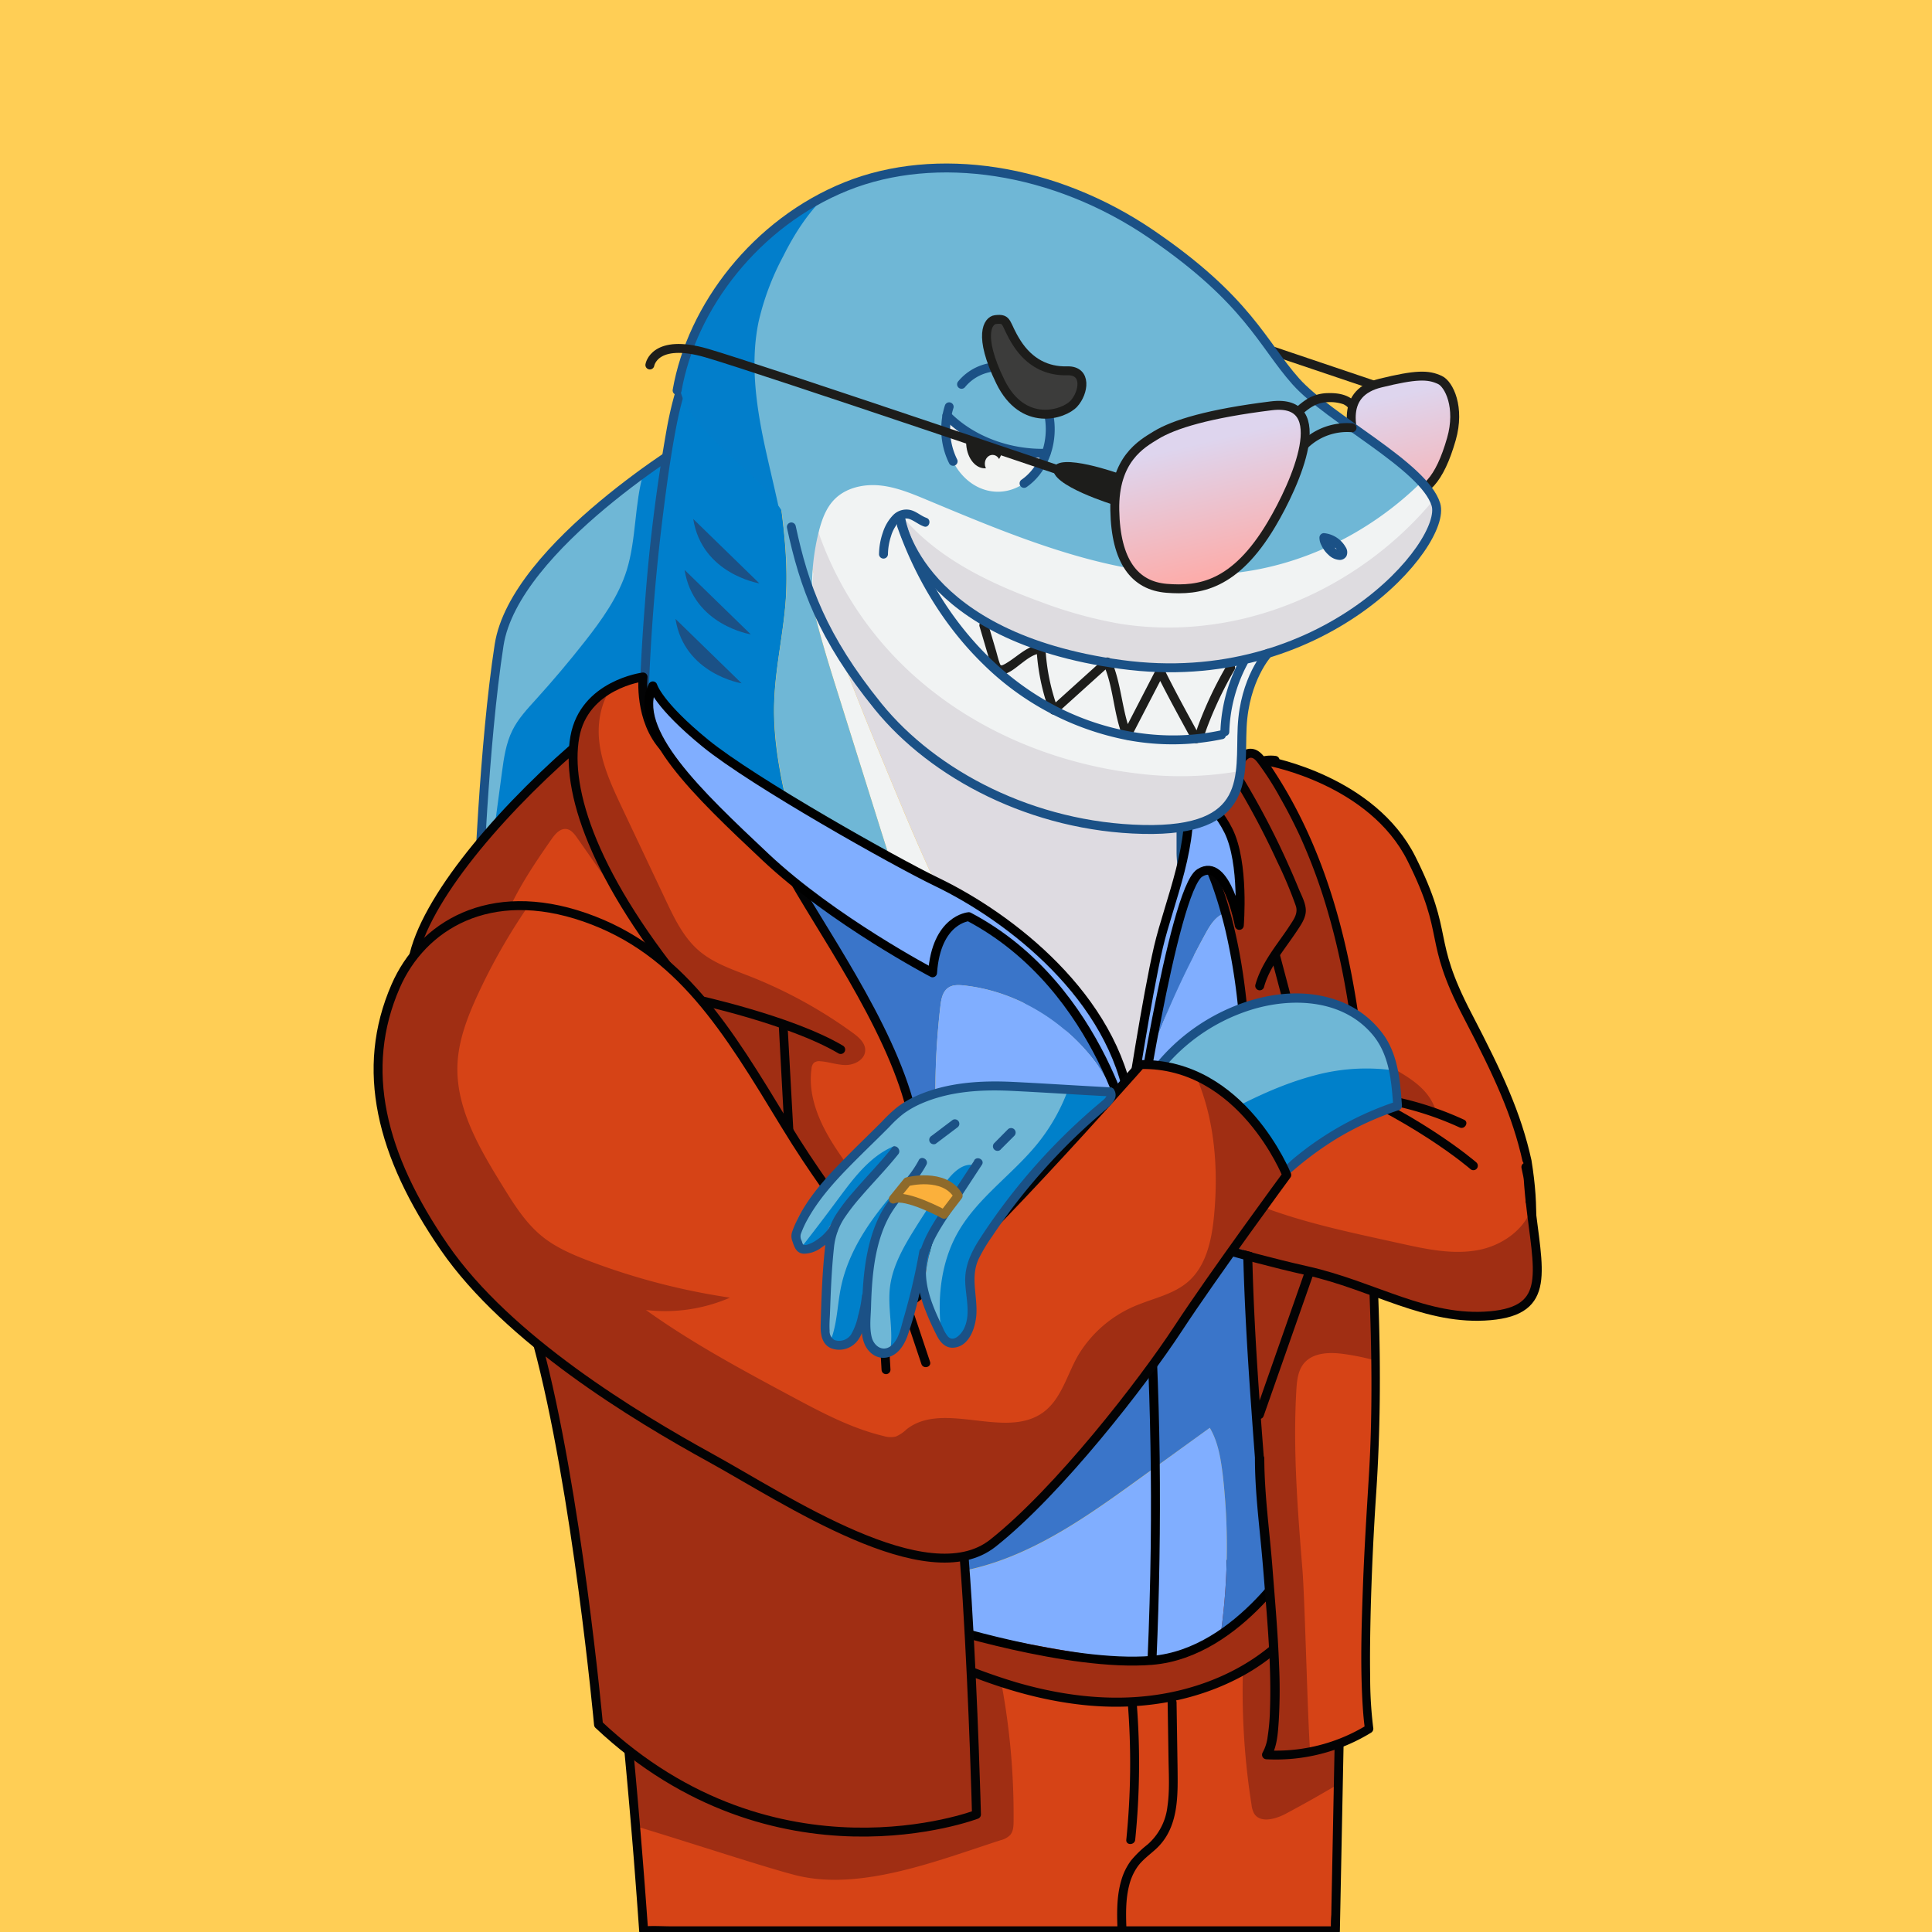 <svg xmlns="http://www.w3.org/2000/svg" xmlns:xlink="http://www.w3.org/1999/xlink" viewBox="0 0 600 600"><defs><style>.cls-1{fill:#ffce55;}.cls-2{fill:#007fcc;}.cls-3{fill:#6fb7d6;}.cls-14,.cls-16,.cls-18,.cls-20,.cls-28,.cls-4,.cls-7{fill:none;}.cls-4{stroke:#1b5186;}.cls-14,.cls-20,.cls-28,.cls-4,.cls-7{stroke-linecap:round;stroke-linejoin:round;stroke-width:2.77px;}.cls-5{fill:#a02e13;}.cls-6{fill:#d64316;}.cls-7{stroke:#030304;}.cls-8{fill:#030304;}.cls-9{fill:#f1f3f3;}.cls-10{fill:#dedbe1;}.cls-11{fill:#1b5186;}.cls-12{fill:#80aeff;}.cls-13{fill:#3a75c9;}.cls-14{stroke:#000;}.cls-15{fill:#514545;}.cls-17{fill:#0080ca;}.cls-18{stroke:#6fb7d6;stroke-miterlimit:10;stroke-width:0.56px;}.cls-19{fill:#027ecb;}.cls-20{stroke:#1d1d1b;}.cls-21{fill:#1d1d1b;}.cls-22{fill:url(#Degradado_sin_nombre_16);}.cls-23{fill:#dedce0;}.cls-24{fill:#f2f3f2;}.cls-25{fill:#3c3c3b;}.cls-26{fill:url(#Degradado_sin_nombre_16-2);}.cls-27{fill:#fbb03b;}.cls-28{stroke:#8e6a2b;}</style><linearGradient id="Degradado_sin_nombre_16" x1="443.62" y1="162.35" x2="434.12" y2="122.79" gradientUnits="userSpaceOnUse"><stop offset="0" stop-color="#fcadab"/><stop offset="1" stop-color="#ded5ee"/></linearGradient><linearGradient id="Degradado_sin_nombre_16-2" x1="382.68" y1="176.98" x2="373.19" y2="137.41" xlink:href="#Degradado_sin_nombre_16"/></defs><g id="Capa_3" data-name="Capa 3"><g id="a"><rect class="cls-1" width="600" height="600"/></g></g><g id="Capa_1" data-name="Capa 1"><path class="cls-2" d="M215.85,136.15s-6.88,4.1-16,10.74c-2.81,9.61-12.4,14.58-15.44,24.3-2.58,8.26-3.09,9.07-8.44,15.87-4.82,6.14-9.92,15.57-15.16,21.35-2.7,3-3.22,14-5,17.54-2.06,4.1-2.16,11.42-2.77,16-1.32,9.78.22,17.67-1,27.45,5.5-13.08,17.35-35.83,34.51-40,24.35-5.94,36.3-1.78,36.3-1.78Z"/><path class="cls-3" d="M159.17,226.74c1.79-3.59,4.58-6.56,7.27-9.53q7.86-8.67,15.1-17.88c5.35-6.81,10.52-14,13.1-22.25,3-9.73,2.38-20.58,5.19-30.19-17,12.32-41.72,33.42-44.81,53.44-4.75,30.79-6.53,78.31-6.53,78.31s1.19-3.79,3.5-9.28c1.24-9.78,2.55-19.56,3.87-29.34C156.47,235.48,157.11,230.84,159.17,226.74Z"/><path class="cls-4" d="M215.85,136.15S159.77,169.53,155,200.33s-6.53,78.31-6.53,78.31,13.66-43.36,38-49.3,36.3-1.78,36.3-1.78Z"/><path class="cls-5" d="M471.61,381.61c-1.29-3.56-10.1-18.11-11.06-21.77-1.7-6.56-7.48-21.49-10.94-27.33-3.05-5.13-5.13-14.54-10.29-17.54s-12.79-6.21-14.24-12c-1.13-4.49-2.69-1.68-3.5-6.24-.69-3.84-6.39.13-8.75-3-6.54-8.67-14.33-16.39-20.47-25.36-5-7.23-8.85-15.59-9.53-24.22a25.43,25.43,0,0,0-2.49,5.61c-3.5,11.64-1.42,24.33,2.79,35.74,3.81,10.34,9.3,20,14.76,29.53,4.92,8.62,10.95,16.7,14.76,25.86,13.53,32.55,29.49,51.95,42,57.81C456.49,389.84,474.71,390.12,471.61,381.61Z"/><path class="cls-6" d="M474.29,360.57c-3.22-14.55-8.89-26.8-18.45-45.15-12.79-24.55-5.23-24.28-17.44-48.7s-44.18-30.23-44.18-30.23l1.82-.36c-5.51-.77-10.23,3.06-13.21,8,.68,8.63,4.57,17,9.53,24.22,6.14,9,13.93,16.69,20.47,25.36,2.36,3.13,4.6,6.5,5.29,10.35.82,4.56-.64,9.35.49,13.84,1.46,5.79,6.78,9.68,11.95,12.68s10.81,5.87,13.85,11c3.46,5.83,2.73,13.16,4.44,19.73.95,3.66,2.67,7.07,4,10.62a49,49,0,0,1,1.81,26.75C469.62,405.75,479.59,393.27,474.29,360.57Z"/><path class="cls-7" d="M396,236.13c-7.49-1-13.52,6.39-15.7,13.63-3.5,11.64-1.42,24.33,2.79,35.74,3.81,10.34,9.3,20,14.76,29.53,4.92,8.62,10.95,16.7,14.76,25.86,29.78,71.63,71.35,79.61,61.64,19.68-3.22-14.55-8.89-26.8-18.45-45.15-12.79-24.55-5.23-24.28-17.44-48.7s-44.18-30.23-44.18-30.23"/><path class="cls-5" d="M317.73,588.76c1-.34,7.57-6.7,8.3-7.52,1-1.13,2.17-12.22,2.18-13.75.15-14.75,3.57-3.81.79-18.29,24.86,6.95,19.17,16.07,41.35,2.86-.41,13.92,2.06,15.62,4.22,29.38.15,1,10.19,2.64,10.71,3.46,1.93,3.06,9.47,4.18,12.66,2.47,5.5-2.93,12.31-15,17.67-18.19l1.52-91.6S337.71,497.37,315.65,495s-124.74,6.36-124.74,6.36c2.6,23.11,5.61,60.24,7.43,82,16.58,5,47.95,8,56,9.79C274.1,597.58,298.43,595,317.73,588.76Z"/><path class="cls-6" d="M399.33,563.26c-3.2,1.7-7.89,3-9.82,0a7.24,7.24,0,0,1-.84-2.79A226.5,226.5,0,0,1,386,518.81c-22.18,13.2-50.36,9.77-75.22,2.81a222.51,222.51,0,0,1,4,44c0,1.52-.1,3.19-1.12,4.32a6.28,6.28,0,0,1-2.86,1.54c-19.3,6.23-42.82,15.61-62.6,11.14-8-1.82-34.23-10.51-50.81-15.49.88,10.55,1.71,21.29,2.5,32.56H414.71l.9-45.61Q407.57,558.86,399.33,563.26Z"/><path class="cls-8" d="M287,514.24c16,7.65,32.95,13.71,50.69,15.38,15.54,1.46,31.5-.82,45.57-7.77a63.84,63.84,0,0,0,20.11-15.38c1.16-1.34-.79-3.31-2-2-9.67,11.19-23.28,18.1-37.64,21.07-16,3.31-32.55,1.46-48.11-3.08a181,181,0,0,1-27.26-10.65c-1.61-.77-3,1.62-1.4,2.39Z"/><path class="cls-8" d="M362.62,528.61l.27,17.43c.07,4.94.39,10-.32,14.9a18.42,18.42,0,0,1-6.21,11.91,32.94,32.94,0,0,0-5.15,5,19.14,19.14,0,0,0-2.95,6c-1.5,4.94-1.4,10.25-1.21,15.35.07,1.78,2.84,1.79,2.78,0-.17-4.56-.3-9.25.85-13.71a17.29,17.29,0,0,1,2.7-5.92c1.48-2,3.56-3.51,5.41-5.17,7.48-6.68,7-16.94,6.9-26.15l-.3-19.63a1.39,1.39,0,0,0-2.77,0Z"/><path class="cls-8" d="M350.22,528.63a235.36,235.36,0,0,1-.44,42.72c-.18,1.78,2.59,1.76,2.77,0a235.36,235.36,0,0,0,.44-42.72c-.14-1.76-2.92-1.78-2.77,0Z"/><path class="cls-8" d="M189.53,501.35q4.26,38,7.32,76.2.87,11.07,1.65,22.15a1.43,1.43,0,0,0,1.39,1.39H406c2.78,0,5.58.06,8.36,0h.37a1.4,1.4,0,0,0,1.38-1.39l.24-12.13.58-29.14.7-35.26.61-30.5c.09-4.94.41-9.93.29-14.87v-.22a1.39,1.39,0,0,0-1.75-1.33q-5.06,1.25-10.12,2.43-12.22,2.88-24.49,5.51c-9.94,2.13-19.91,4.13-29.93,5.86a258.07,258.07,0,0,1-26.7,3.55,61.32,61.32,0,0,1-9.39,0c-2.49-.22-5-.37-7.47-.42-7.62-.15-15.25.11-22.86.41-9.71.38-19.42.91-29.12,1.51s-19.59,1.26-29.38,2q-11.82.86-23.64,1.8l-12.2,1-.55,0c-1.76.15-1.78,2.92,0,2.77,2.83-.24,5.65-.47,8.48-.69q10.74-.87,21.48-1.67,14.28-1.06,28.57-2c9.9-.64,19.81-1.23,29.72-1.68,8.35-.39,16.7-.72,25.06-.73,2.93,0,5.86,0,8.78.2,2.59.15,5.14.43,7.74.4,8.33-.1,16.68-1.34,24.9-2.63,10.07-1.58,20.09-3.5,30.08-5.57q13.36-2.76,26.66-5.85,7.23-1.66,14.45-3.43l.67-.17-1.76-1.34-.24,12.13-.58,29.14-.7,35.26-.6,30.5-.2,10.13a39.48,39.48,0,0,0-.1,4.74,1.62,1.62,0,0,1,0,.22l1.39-1.39H208.62c-2.76,0-5.61-.21-8.36,0-.12,0-.25,0-.37,0l1.39,1.39q-2.7-38.19-6.59-76.27-1.16-11.05-2.39-22.08C192.1,499.59,189.33,499.57,189.53,501.35Z"/><path class="cls-9" d="M276.21,241.26c-10.53-25.36-21.14-51.12-27.34-77.74.13,2.8.35,5.6.68,8.39,1.72,14.87,6.22,29.26,10.71,43.54q6.25,20,12.53,39.94c2.46,7.85,4.92,15.7,7.86,23.38.4,1.05.82,2.09,1.23,3.14,7.83,5.85,15,11.15,20.72,15.48q-3.59-6.19-6.88-12.55C288.43,270.69,282.31,256,276.21,241.26Z"/><path class="cls-10" d="M352.22,356.76c2.06,6.8,17.28-60.18,17.28-60.18l-2.7-31.38q0-29.25,0-58.5c0-14.37,0-28.8-2.29-43-3.75-23.43-14-46.16-30.93-62.79s-40.82-26.63-64.47-24.61c-1.07.09-2.13.22-3.2.36-7.1,15.62-11.72,32.65-14.46,49.55a179.51,179.51,0,0,0-2.56,37.3c6.2,26.62,16.81,52.38,27.34,77.74,6.1,14.7,12.22,29.43,19.51,43.58q3.28,6.36,6.88,12.55c5.4,4.05,9.59,7.25,12,9.22C329.37,318.75,352.12,356.46,352.22,356.76Z"/><path class="cls-2" d="M240.43,218c.34-10.77,2.91-21.35,3.61-32.09,1.74-27-8.38-53.82-5.75-80.73a97.72,97.72,0,0,1,4.55-21c-12.91,6.8-23.63,17.58-29.29,31-3.42,8.12-5,16.88-6.34,25.59a629.48,629.48,0,0,0-7.12,73.8c7,8.84,25.33,24.08,45.42,39.76C242.54,242.3,240,230.2,240.43,218Z"/><path class="cls-3" d="M272.79,255.39q-6.27-20-12.53-39.94c-4.49-14.28-9-28.67-10.71-43.54-1.76-15.19-.57-30.6,1.88-45.69,2.74-16.9,7.36-33.93,14.46-49.55a69.56,69.56,0,0,0-23,7.41,97.72,97.72,0,0,0-4.55,21c-2.63,26.91,7.49,53.74,5.75,80.73-.7,10.74-3.27,21.32-3.61,32.09-.39,12.25,2.11,24.35,5.08,36.28,12.18,9.51,25,19.17,36.37,27.68-.41-1.05-.83-2.09-1.23-3.14C277.71,271.09,275.25,263.24,272.79,255.39Z"/><path class="cls-11" d="M201.48,214.47q1-27.28,4.39-54.4c1.12-8.94,2.32-17.91,4-26.77,1.48-7.87,3.56-15.69,7.43-22.75,6.56-12,17.31-21.28,29.65-26.95a69.33,69.33,0,0,1,41.68-4.91,85.34,85.34,0,0,1,40.17,19.69A101.48,101.48,0,0,1,354.84,135c6.46,15.08,9.32,31.21,10.14,47.53.45,9,.41,18,.41,27.06v27.66q0,13.71,0,27.41c0,2.27.35,4.57.54,6.83l2,23.66a8.47,8.47,0,0,0,.1,1.13c.07.38,0,.24.06-.05l-.36,1.26q-1,3.54-2.13,7.08c-2.34,7.6-4.83,15.17-7.71,22.59a97.53,97.53,0,0,1-4.33,9.82,31.08,31.08,0,0,1-2.11,3.51,8,8,0,0,1-.83,1c-.14.13-.28.27-.43.39s.22-.15,0,0L350,342c-.38.19.18,0-.17.06-.08,0,.26.09-.1,0,.12,0,.33.09.13,0s.21.22.07,0,.14.21-.14-.1.05.16-.17-.24a6.63,6.63,0,0,1-.31-.59c.12.25-.15-.38-.2-.48a5.82,5.82,0,0,0-.36-.47c-2-2.55-4.14-5-6.27-7.43-8.34-9.58-17-19.12-26.89-27.19-4.61-3.79-9.44-7.32-14.21-10.9-7.55-5.66-15.12-11.28-22.67-16.94q-13.32-10-26.53-20.14c-8.59-6.63-17.12-13.34-25.48-20.26-6.75-5.59-13.47-11.28-19.69-17.46a73.81,73.81,0,0,1-5.92-6.45c-1.11-1.39-3.06.58-2,2,4.48,5.62,10,10.47,15.38,15.2,7.79,6.84,15.85,13.37,24,19.8q13.48,10.65,27.21,21,12.66,9.58,25.41,19.06c6.22,4.63,12.45,9.24,18.59,14a188.62,188.62,0,0,1,22,20.54q5.87,6.27,11.43,12.81c1,1.22,2.07,2.44,3.07,3.68l.41.5c.27.34,0-.07.06.08s-.16-.37,0,.08c.13.29.25.59.4.87a3.11,3.11,0,0,0,5,.92c1.93-1.56,3.18-4,4.27-6.2,3.66-7.2,6.29-14.95,8.84-22.59q2.88-8.62,5.41-17.37a8.39,8.39,0,0,0,.12-3.28l-1-11.52c-.65-7.51-1.53-15-1.53-22.54q0-28,0-56.09c0-17.68-.33-35.5-4.77-52.72a115,115,0,0,0-19.74-41.37,92.5,92.5,0,0,0-35.52-28.35c-13.82-6.14-29.23-8.75-44.23-6.36a70.83,70.83,0,0,0-36.69,17.88,62.47,62.47,0,0,0-12.6,16.22c-3.86,7.21-6,15.15-7.48,23.15a534,534,0,0,0-6.85,54.8q-1.08,13.41-1.57,26.86C198.64,216.25,201.41,216.25,201.48,214.47Z"/><path class="cls-11" d="M209.78,192.21l20.54,20S212.49,209.35,209.78,192.21Z"/><path class="cls-11" d="M212.61,177l20.54,20S215.33,194.18,212.61,177Z"/><path class="cls-11" d="M215.29,161.17l20.54,20S218,178.31,215.29,161.17Z"/><path class="cls-12" d="M379.7,457.82c-.58-5-1.4-10.09-4-14.4L354.24,459c-12.7,9.18-25.56,18.46-40.09,24.35-10.76,4.37-22.66,6.75-34.12,5.58,5.79,9.38,10.62,15.67,10.62,15.67s32.75,7.56,60.12,11.05c10.15,1.29,20-3.1,28.47-9.15A195,195,0,0,0,379.7,457.82Z"/><path class="cls-13" d="M259.25,343.87a175.3,175.3,0,0,1,32.21,16,228.46,228.46,0,0,1,.6-47.42c.25-2.11.67-4.46,2.42-5.67,1.41-1,3.27-.9,5-.71,23.74,2.63,44.89,21.18,50.61,44.37a272.66,272.66,0,0,1,24.38-60.61c1.41-2.56,3.1-5.3,5.88-6.2,3.89-1.27,7.82,1.67,10.39,4.93-5.37-13.06-11.92-23.19-18.93-29L350,348.25s-7.91-47.75-47.71-65.19-92.83-58.14-92.83-58.14-11.51-2.91-6.86,19.18,22.68,58.14,33.72,91.86l3,9a14.17,14.17,0,0,1,6.12-3.21C250,340.72,254.8,342.22,259.25,343.87Z"/><path class="cls-12" d="M404.31,355.73c-1-25.62-6.17-49.19-13.59-67.2-2.57-3.26-6.5-6.2-10.39-4.93-2.78.9-4.47,3.64-5.88,6.2a272.66,272.66,0,0,0-24.38,60.61c-5.72-23.19-26.87-41.74-50.61-44.37-1.71-.19-3.57-.27-5,.71-1.75,1.21-2.17,3.56-2.42,5.67a228.46,228.46,0,0,0-.6,47.42,175.3,175.3,0,0,0-32.21-16c-4.45-1.65-9.24-3.15-13.87-2.09a14.17,14.17,0,0,0-6.12,3.21c10.33,31.48,21.46,66.16,21.46,92.13,0,8.42,2.61,17.75,6.29,26.72,15-6.36,28.26-16.5,40.41-27.44,14.52-13.07,27.83-27.5,43.18-39.58,9.12-7.18,19.92-13.77,31.49-12.75,9.24.81,17.34,6.56,22.86,14.16C405,382.9,404.79,367.91,404.31,355.73Z"/><path class="cls-13" d="M382.09,384.07c-11.57-1-22.37,5.57-31.49,12.75-15.35,12.08-28.66,26.51-43.18,39.58C295.27,447.34,282,457.48,267,463.84a176.39,176.39,0,0,0,13,25.05c11.46,1.17,23.36-1.21,34.12-5.58,14.53-5.89,27.39-15.17,40.09-24.35l21.5-15.54c2.56,4.31,3.38,9.42,4,14.4a195,195,0,0,1-.46,48.64c14.31-10.27,24.41-25.28,24.41-25.28s1.26-42.65,1.3-82.95C399.43,390.63,391.33,384.88,382.09,384.07Z"/><path class="cls-14" d="M209.43,224.92s-11.51-2.91-6.86,19.18,22.68,58.14,33.72,91.86,24.43,72.68,24.43,101.16,29.93,67.44,29.93,67.44,41.18,13.21,67.11,11.08c27.5-2.26,45.89-34.46,45.89-34.46s2.41-81.27.66-125.45-15.85-82.3-32.52-96.25L350,348.25s-7.91-47.75-47.71-65.19S209.43,224.92,209.43,224.92Z"/><path d="M351.55,355q3.26,31.28,4.75,62.7,1.44,31.2,1.07,62.44-.22,17.76-1,35.5c-.08,1.79,2.7,1.78,2.78,0q1.37-31.41,1-62.87-.42-31.23-2.67-62.38-1.27-17.72-3.12-35.39c-.18-1.75-3-1.77-2.78,0Z"/><path class="cls-5" d="M190.4,274.68l.6,1c4.28,6.89,8,14.9,13.12,21.23,4.18,5.2,9.75,8.69,13.72,14,7.33,1.71,30.19,7.44,43.24,15.17-13-7.73-35.91-13.46-43.24-15.17,16,21.48,16.56,54.61,31,77.13,2.73,4.25,19.39-2,21.24,2.67,2.19,5.56,3.5,12.18,8.59,15.31-.73-10.21,13.42-25.34,9-34.55-3.61-7.45-9.24-18.28-13.65-25.29s-2.57,3-1.39-5.24c.1-.66-1.71,8.4-1.21,8s3.62-8,4.33-8c2.7.18-10.58-3.42-7.87-3.46s5.21-8.37,5.35-11.08c.11-2.36-6-16.22-7.92-17.61-9.85-7.17-19.12-22.46-30.46-26.93-5.5-2.17-6.4-12.55-10.88-16.39-4.77-4.09-5.76,2.91-8.45-2.77-4.51-9.53,3.47-.95-1-10.49-3.2-6.75-17.45-16.49-18.2-23.93-.56-5.66-6.71-11.52-3.49-16.08-4.85,2.64-12.82,8.82-14.25,16.79-.19,1.12-.34,2.28-.43,3.5A103,103,0,0,0,182,256c.39,1.22.8,2.43,1.24,3.64A128.38,128.38,0,0,0,190.4,274.68Z"/><path class="cls-15" d="M190.4,274.5a128.48,128.48,0,0,1-7.15-15.05A86.68,86.68,0,0,0,190.4,274.5Z"/><path class="cls-6" d="M183.25,259.45c-.84-1.19-3.82-11.72-5.27-11.93-2-.3-7.09-4.31-8.22-2.68-9.29,13.36-29.4,20.82-28.49,37.07.31,5.59-3.18,21.62-1.39,26.93,5.81,17.19,4.83,44.41,18.8,56,8.87,7.35,25.51,46.13,35.41,52s22.11-2.17,26.9,8.31c5.08,11.11,21.95,8,26.9,19.17,7,15.8,24,24.33,40.12,30.61,3.64,1.42,7.35,2.83,11,4.31-3.23-40.76-10.43-111.8-16.16-134.7-6.68-26.74-28.77-57-38.45-75s-29.86-28.49-38-37.23-6.72-22.08-6.72-22.08a31,31,0,0,0-9.8,3.37c-3.22,4.56-4.38,10.65-3.81,16.31.74,7.43,4,14.36,7.19,21.12l13.53,28.6c2.69,5.68,5.51,11.54,10.29,15.63,4.48,3.85,10.25,5.76,15.75,7.93a144.76,144.76,0,0,1,32,17.56c1.91,1.39,4,3.21,3.86,5.57-.13,2.71-3.19,4.39-5.9,4.43s-5.33-1-8-1.16a2.74,2.74,0,0,0-2,.45,2.86,2.86,0,0,0-.76,1.82c-1.18,8.19,2.25,16.37,6.66,23.38s9.87,13.38,13.48,20.83c4.46,9.21,5.85,19.59,6.58,29.79-5.09-3.13-6.4-9.75-8.59-15.31a77.38,77.38,0,0,0-7.33-13.23c-14.48-22.53-29-45.08-44.94-66.56-1.48-.35-2.33-.53-2.33-.53-11-13.2-19.24-25.13-25.11-35.75a86.68,86.68,0,0,1-7.15-15.05c-.28-.71-.55-1.42-.81-2.12"/><path class="cls-15" d="M182,255.82c.14.5.28,1,.43,1.51.26.7.53,1.41.81,2.12C182.81,258.25,182.4,257,182,255.82Z"/><path class="cls-16" d="M182.44,257.33a103.76,103.76,0,0,1-4.35-25C177.59,239.11,178.82,247.44,182.44,257.33Z"/><path class="cls-5" d="M247.89,444.33c-4.95-11.16-4-24.28-9.08-35.39C234,398.47,224.43,391,214.54,385.11S194,374.37,185.15,367c-14-11.57-22.48-28.48-28.28-45.67-1.79-5.32-3.38-10.76-3.69-16.36-.91-16.25,8.79-31,18.08-44.32,1.14-1.64,2.71-3.47,4.68-3.18,1.44.21,2.44,1.51,3.28,2.71l10.91,15.58a100,100,0,0,1-7.69-18.45c-3.62-9.89-4.85-18.22-4.35-25h0c-25.11,22-47.82,49.42-50.15,67.45s26.75,72.09,39,117.44,18.93,118.36,18.93,118.36c55,51.75,117.38,27.91,117.38,27.91s-.85-33.48-2.89-66.62c-.3-4.77-.73-10.77-1.28-17.63-3.68-1.48-7.39-2.89-11-4.31C271.91,468.66,254.89,460.13,247.89,444.33Z"/><path class="cls-7" d="M178.09,232.33c-25.11,22-47.82,49.43-50.15,67.46s26.75,72.09,39,117.44,18.93,118.36,18.93,118.36c55,51.75,117.38,27.91,117.38,27.91s-.85-33.48-2.89-66.62S289.57,371.3,282.88,344.55s-28.77-57-38.45-75-29.86-28.49-38-37.23-6.72-22.08-6.72-22.08-18.28,2.33-21.19,18.61,5.37,43.6,37,81.39c0,0,29.87,6.4,45.57,15.7"/><path class="cls-8" d="M241.85,318.32l1.77,32.84.88,16.41c.28,5.3.43,10.63.88,15.92a15.74,15.74,0,0,0,1.85,6.75,32.34,32.34,0,0,0,4.49,5.42q4.88,5.26,9.43,10.81a248.72,248.72,0,0,1,17.23,23.58,254.43,254.43,0,0,1,15.88,28.51c.77,1.61,3.16.21,2.39-1.4a255,255,0,0,0-30.21-48.53q-4.44-5.64-9.2-11c-1.56-1.76-3.15-3.49-4.75-5.21a14.52,14.52,0,0,1-3.88-6,36.37,36.37,0,0,1-.72-7.36l-.44-8.21-.87-16.17-2-36.32c-.09-1.78-2.87-1.79-2.77,0Z"/><path class="cls-6" d="M421.29,408.36c-4.47-.63-18.58,2.57-21.45,6.06-1.86,2.27-7.76,7.41-7.93,10.35-1.08,18.56,4.27,40.6,5.74,59.13.8,10.09,1.77,50.09,2.57,60.19,6.46-1.27,19.32-3.68,24.91-7.16-2.4-16.39-.1-59.39,1.06-75.91.9-12.81,1.12-25.64,1-38.48C424,421.66,424.53,408.82,421.29,408.36Z"/><path class="cls-5" d="M399.23,320.12c.08,4.84,6.33,23.12,7.91,27.69,3.53,10.19,13.65-.46,17.34,9.66-1-18.24-2.56-36.45-6-54.38-.92-4.75-6.24-23.74-7.45-28.44-1,4-5.07,11.78-6.07,15.79S399.16,316.06,399.23,320.12Z"/><path class="cls-5" d="M402.59,431.76c.17-2.93.48-6.06,2.34-8.33,2.87-3.48,8.13-3.55,12.59-2.91a75.21,75.21,0,0,1,9.63,2c-.2-15.92-1-31.85-1.77-47.76q-.42-8.64-.9-17.31-5.53-15.18-10.84-30.46c-1.58-4.57-3.17-9.24-3.25-14.08-.07-4.05.91-8,1.89-12s2-8,3-12.05c-4.83-18.62-12.18-36.61-23.23-52.3-.86-1.22-1.93-2.54-3.42-2.63-2.1-.14-3.43,2.14-4.24,4.08l-8.05,19.15c-2.89,6.91-1.9,8.38.69,15.27a152.63,152.63,0,0,1,8.31,35.59c2.95,24.31,1.72,48.86,2,73.28.25,23.9,2,47.75,3.8,71.58,0,11.49,1.73,23.25,2.59,34.71.67,9.08,4.74,49.6-.38,57.39a53.86,53.86,0,0,0,13.53-.93c-.8-10.1-1.6-46.54-2.4-56.63C403,468.93,401.51,450.32,402.59,431.76Z"/><path class="cls-8" d="M389.73,452.92c0,10,1.28,20,2.18,29.95.42,4.64.78,9.29,1.15,13.94.91,11.44,1.75,23,1.33,34.46a63.52,63.52,0,0,1-.7,8,13.57,13.57,0,0,1-1.57,5,1.4,1.4,0,0,0,1.2,2.09,56.53,56.53,0,0,0,32.51-8.28,1.46,1.46,0,0,0,.63-1.57,125.63,125.63,0,0,1-.94-15.51c-.12-6.77,0-13.54.15-20.31q.48-18.6,1.73-37.16c1.26-18.92,1.39-37.81.77-56.76-.65-20-1.56-40-3-59.88-2.58-36.63-8.53-74.52-28.62-106.06-1.15-1.81-2.32-3.63-3.6-5.35-1-1.36-2.23-2.66-4-2.9-4.09-.56-5.67,4.38-6.89,7.3l-5.69,13.52c-1.47,3.5-3.51,7.3-3.19,11.22.29,3.59,2.08,7,3.27,10.35A135.6,135.6,0,0,1,380.58,289a189.75,189.75,0,0,1,4.33,28.84c1.59,19.92.88,39.92,1,59.88.11,20.17,1.3,40.32,2.75,60.44q.53,7.41,1.09,14.8c.13,1.77,2.9,1.78,2.77,0C391,433.2,389.56,413.47,389,393.7c-.61-19.61.11-39.22-.4-58.82-.5-18.91-2.23-38.06-7.92-56.18-1.27-4-3.05-7.91-4.22-12-1-3.48.14-6.51,1.49-9.73q2.82-6.76,5.68-13.52a54.46,54.46,0,0,1,2.75-6.31,3.93,3.93,0,0,1,1.46-1.66c1.19-.56,2.12.56,2.78,1.41a90.59,90.59,0,0,1,7,10.95c2.16,3.78,4.15,7.67,6,11.63a172.93,172.93,0,0,1,9.06,24.79c5.17,18.05,7.75,36.71,9.29,55.39,1.62,19.45,2.42,39,3.21,58.5.79,19.7,1.15,39.45,0,59.14-.72,11.9-1.49,23.79-1.92,35.71-.45,12.53-.85,25.17,0,37.7.15,2.2.36,4.38.67,6.56l.64-1.57a53.91,53.91,0,0,1-31.11,7.91l1.2,2.08c2-3.18,2.22-7.65,2.47-11.29a163.63,163.63,0,0,0,.09-17.44c-.38-10.1-1.28-20.17-2.06-30.25-.88-11.27-2.49-22.5-2.52-33.82A1.39,1.39,0,0,0,389.73,452.92Z"/><path class="cls-8" d="M382.55,241.22a246.09,246.09,0,0,1,14.13,26.42,129.6,129.6,0,0,1,5.76,13.72c.77,2.38-.76,4.33-2,6.24s-2.48,3.59-3.74,5.38c-2.84,4-5.54,8.14-6.85,12.92a1.39,1.39,0,0,0,2.67.74c1.21-4.41,3.72-8.23,6.34-11.93,1.3-1.84,2.63-3.66,3.87-5.53s2.77-4,2.8-6.33-1.36-4.78-2.23-6.9q-1.42-3.49-3-7-3.1-7-6.66-13.82-4.08-7.83-8.72-15.36c-.93-1.51-3.33-.12-2.39,1.41Z"/><path class="cls-8" d="M394.74,297.1l14.87,56.26,1.85,7a48.55,48.55,0,0,1,1.58,6.95c.54,4.65-1.29,9-2.8,13.3l-9.58,27.3L389.76,439c-.59,1.68,2.09,2.41,2.68.73l19.48-55.53c1.55-4.41,3.57-8.93,4-13.64.37-4.51-1.24-9-2.38-13.33l-7.59-28.73-8.49-32.1a1.39,1.39,0,0,0-2.68.73Z"/><path class="cls-12" d="M202.74,213s1.61,5.81,16.34,17.83,59.2,37,71.7,43c23,11.05,55.17,35.92,60.21,69.64,0,0,5.19-34,8.78-49.36,3.33-14.22,11.76-32.68,8.79-49.35,0,0,7.88,3.1,12.92,13.18s3.4,29.45,3.4,29.45-4-21.64-12.31-16.27-20.35,85.65-20.35,85.65-9.5-50-51.36-72.09c0,0-10.08.78-11.24,17.44,0,0-31-16.28-51.94-36S196.08,226.92,202.74,213Z"/><path class="cls-14" d="M202.74,213s1.61,5.81,16.34,17.83,59.2,37,71.7,43c23,11.05,55.17,35.92,60.21,69.64,0,0,5.19-34,8.78-49.36,3.33-14.22,11.76-32.68,8.79-49.35,0,0,7.88,3.1,12.92,13.18s3.4,29.45,3.4,29.45-4-21.64-12.31-16.27-20.35,85.65-20.35,85.65-9.5-50-51.36-72.09c0,0-10.08.78-11.24,17.44,0,0-31-16.28-51.94-36S196.08,226.92,202.74,213Z"/><path class="cls-6" d="M435.83,401.22c8.15,1.81,23.05,3.2,31.25,1.59,7.59-1.49,7.16-21.51,8.89-28.9-.3-2.2-.56-4.45-.76-6.71C473.49,347.28,425.74,341,425.74,341c-41.09-21.19-53.27-9.18-53.27-9.18,7.58-5.18,6.39,11.32,2.89,23.51-.88,3.07-6.83,17.91-8.18,21.08,5.32,3.43,13.74,6,19.59,8.41C401.42,390.78,420.38,397.81,435.83,401.22Z"/><path class="cls-5" d="M476,373.91c-1.73,7.39-9.1,12.77-16.69,14.26-8.2,1.61-16.63-.29-24.79-2.09-15.45-3.42-31.06-6.57-45.71-12.55a101.71,101.71,0,0,1-16.88-8.71,175.62,175.62,0,0,1-9.1,18s39.68,8.42,51.4,14,36,13.37,53,11.06C482.34,405.9,478.29,391.12,476,373.91Z"/><path class="cls-7" d="M473.87,362.44c1.09,4.92.55,3,1.14,8.79.06.64.13,1.27.2,1.89"/><path class="cls-7" d="M475.21,373.12c2.4,21.66,6.81,33.79-12.41,35.49-19.77,1.74-36-9.3-57-14s-43-11.81-43-11.81,30.23-56,8.72-49.4c0,0,3.49-12.38,35.47,0s50.58,28.63,50.58,28.63"/><path class="cls-8" d="M427,342.33a97.36,97.36,0,0,1,26.29,7.81c1.61.75,3-1.64,1.4-2.39a99.68,99.68,0,0,0-26.95-8.09c-1.75-.27-2.5,2.41-.74,2.67Z"/><path class="cls-3" d="M414,343c8-2.09,12-4.21,20.09-3-.56-2.67-2.64-12.86-3.9-15.29-3.46-6.67-10.09-11.39-17.32-13.44s-15-1.59-22.27.31a58.64,58.64,0,0,0-33.24,23.36l.52-.38c4.29,5.53,15.84,18.31,20.71,23.34,1.46-.74,9.56-2.12,11-2.9C399.84,349.35,402.59,345.93,414,343Z"/><path class="cls-17" d="M408.17,334c-11.37,3-21.94,8.4-32.24,14.06-1.42.78-2.86,1.57-4.32,2.31A191.17,191.17,0,0,0,386,363.87c2,1.71,4.36,3.46,7,3.32s4.74-2.09,6.68-3.85a95.46,95.46,0,0,1,34.34-19.93,84.19,84.19,0,0,0-1.27-11A61.54,61.54,0,0,0,408.17,334Z"/><path class="cls-11" d="M358.52,335.64a57.39,57.39,0,0,1,30.16-22.08c12.8-3.92,28.41-3.17,37.6,7.79,5.17,6.17,5.86,14.36,6.39,22.06l1-1.34A97.75,97.75,0,0,0,402,359.57c-2.19,1.81-4.2,4.14-6.69,5.52-2.95,1.62-5.64,0-8-1.95a178.36,178.36,0,0,1-14.06-13,193.82,193.82,0,0,1-14.42-16.54c-1.09-1.4-3,.57-2,2a193.34,193.34,0,0,0,27.83,29c2.19,1.85,4.58,3.78,7.55,4s5.57-1.67,7.72-3.59a103.2,103.2,0,0,1,15.11-11.35,94.12,94.12,0,0,1,19.35-8.88,1.4,1.4,0,0,0,1-1.34c-.51-7.37-1.13-15.15-5.31-21.5a29.79,29.79,0,0,0-15.48-11.53c-14-4.71-30.24-.11-42.2,7.83a60.56,60.56,0,0,0-16.32,16c-1,1.47,1.38,2.86,2.39,1.4Z"/><path class="cls-6" d="M127.82,320.91c-.54,13.53,5.55,32.38,12.66,43.92,3.55,5.77,14.1,16.72,19.38,21,4.23,3.39,14.92,26.56,20,28.49,14.15,5.39-1.71-17.25,13.26-15-8.16,3.54,31.78,40.42,23,39.36,14.28,10.25,27,14.45,42.52,22.75,9.12,4.89,18.86,7.68,28.91,10.09,1.26.3,12.79-3.38,14-3.76S307,462.8,308,462c11.55-9.1,11.75-6.26,23.54-15,5.51-4.1,13.44-10.44,16.82-16.42,4.09-7.23,4-14.67,11.67-17.82,5.33-2.19,7.71-8.08,12.07-11.85,5.62-4.86,12.9-18.13,13.65-25.52,1.48-14.75-4.44-35-14.34-41.08a38.83,38.83,0,0,0-17.17-3.63s-51.28,59.94-72,74.06c0,0-4.6-4.1-8.08.16,0,0,.16-15.11-15.72-35.07s-34.63-52-39.3-57.42S197.14,290,185.37,286.28c-4.3-1.34-12.27-4.12-21.38-4.82-6,8.69-20.08,7.32-24.5,16.9C136.3,305.25,128.12,313.32,127.82,320.91Z"/><path class="cls-5" d="M371.44,334.23c5.86,13.5,7,28.92,5.56,43.66-.74,7.4-2.44,15.33-8.07,20.19-4.36,3.77-10.28,5-15.62,7.17a37.69,37.69,0,0,0-18.61,15.88c-3.38,6-5.11,13.3-10.61,17.4-11.79,8.77-31-3.74-42.55,5.36a11,11,0,0,1-3.36,2.25,7.31,7.31,0,0,1-3.82-.18c-10.06-2.41-19.3-7.35-28.42-12.23-15.5-8.31-31.05-16.65-45.34-26.9A50.66,50.66,0,0,0,226.7,403a209.36,209.36,0,0,1-43.85-11.44c-5.06-1.93-10.12-4.09-14.35-7.48-5.29-4.24-8.94-10.14-12.5-15.91-7.11-11.53-14.46-24-13.93-37.5.3-7.59,3.11-14.86,6.29-21.75A186.63,186.63,0,0,1,164,281.46c-15.82-1.2-35.05,3.91-44.33,33.89-7.29,23.56,5.46,55,18.33,72,20.81,27.65,41,45.65,96.39,73.21s62.47,32.08,81.65,12,64.54-76.42,77.26-99l6.32-8.67S390.51,343.06,371.44,334.23Z"/><path class="cls-7" d="M281.45,405.22c15.7-9.88,72.82-74.62,72.82-74.62,31.39-.58,45.34,34.3,45.34,34.3s-22.67,30.82-33.72,47.68-37.2,50.58-57.55,66.67-64.54-13.77-87.79-26.56S157.76,416.06,138,387.4,111.65,332,122.87,306.27c8.14-18.69,29.07-31.68,58.72-21.4s44.19,34.68,62.21,64.34S272.87,385.83,274,405.6l1.16,19.77"/><path class="cls-8" d="M275.42,406.93a9.62,9.62,0,0,1,1.49-2.63c.51-.54,1.46-1.11,2.18-.62s.92,1.59,1.16,2.31c.39,1.17.78,2.34,1.18,3.52l4.72,14.1c.56,1.68,3.24,1,2.67-.74q-2.94-8.82-5.9-17.62c-.72-2.16-1.82-4.57-4.49-4.52-2.83,0-4.38,2.5-5.4,4.8-.72,1.62,1.67,3,2.39,1.4Z"/><path class="cls-18" d="M268.92,407.28a22.62,22.62,0,0,0,.26-2.85S269,405.59,268.92,407.28Z"/><path class="cls-17" d="M277.9,355.87c-1.71-4.15-15.19,8.39-20,14.89-4,5.38-9.68,12.07-9.68,17.44,1,.53,3.07-.39,7.59-3.94a57.59,57.59,0,0,1,7.3-10.85C268.08,367.58,274.25,362.62,277.9,355.87Z"/><path class="cls-3" d="M303.57,388.34c6.1-10.89,15-22.77,22.86-32.47,4.28-5.29,10.83-11.12,13.06-17.55-15.6-1.62-48.55-3.6-58,5.25-14,13.1-35.26,32-34.34,37.61.49,3-.23,6.31,1.09,7q6.2-7.9,12.19-16c4.83-6.5,10-13.4,17.51-16.34-3.65,6.75-9.82,11.71-14.81,17.54a57.59,57.59,0,0,0-7.3,10.85c.91-.71,1.9-1.52,3-2.45a85.59,85.59,0,0,0-2.32,23c.34,5.88.51,9.74,1.41,11.72.34-.82,5,1.48,5.27.65,1.31-4.58,1.81-9.1,2.75-13.77,3.09-15.33,9.5-31,20.22-42.41-1.7,6.82-8.46,11-12.16,17-3.51,5.66-4.09,12.61-4.3,19.27q-.3,9.35.11,18.7c0,.5.05,1,.08,1.51.9,2.32,2.52,3.73,5.36,2.74a5.67,5.67,0,0,0,1.26-.62c.28-1.79,4.11-6.88,4.07-8.67-.12-4.81,2-7.69,2.57-12.47.79-6.53,1.86-10.63,5.34-16.22,3-4.78,4.87-9.43,8.11-14,2.28-3.26.93-4.92,4.71-3.66-1.66,2.55-1.94,2.35-3.7,4.84a59.62,59.62,0,0,0-10.45,29.38c.85,5.21,2.48,12.48,5.3,16-.1-.94,5,1.64,4.93.72C296.4,405.54,298.7,397.05,303.57,388.34Z"/><path class="cls-17" d="M344.78,339.06s-5.21-.9-12.71-1.68a59,59,0,0,1-9.84,17.76c-7.85,9.7-18.79,16.93-24.88,27.82-4.87,8.7-6.17,19.07-5.23,29,.09.92.2,1.85.3,2.79,1.67,2.08,3.76,2.85,6.35,1.07,9.83-6.73-5.93-13.17,6.85-30.57s15.75-21.81,23.47-29.26S346.85,341.91,344.78,339.06Z"/><path class="cls-17" d="M269.66,397.26c.21-6.66.79-13.61,4.3-19.27,3.7-6,10.46-10.18,12.16-17-10.72,11.4-21.88,23.64-25,39-.94,4.67-1.09,9.5-2.4,14.08a23.59,23.59,0,0,1-.87,2.48c.85,1.87,2.35,2.06,5.27.65,3.91-1.9,5.29-6.75,5.77-9.89.1-1.69.26-2.85.26-2.85a22.62,22.62,0,0,1-.26,2.85c-.18,2.86-.2,7.25.93,10.19,0-.51-.06-1-.08-1.51Q269.37,406.62,269.66,397.26Z"/><path class="cls-17" d="M302.92,362c-3.77-1.26-7.27,2.37-9.56,5.63q-4.86,6.92-9.33,14.1c-3.48,5.59-6.85,11.5-7.64,18-.57,4.78.27,9.6.39,14.42a29.88,29.88,0,0,1-.31,5.42c7.57-4.78,9.86-26.83,9.86-26.83s.22,2.55.79,6a59.62,59.62,0,0,1,10.45-29.38C299.33,366.88,301.27,364.53,302.92,362Z"/><path class="cls-11" d="M344.78,337.68c-10-.51-19.92-1.18-29.89-1.67-10.26-.51-20.75.1-30.27,4.32a29.56,29.56,0,0,0-5.95,3.49,45.08,45.08,0,0,0-4.67,4.39c-3.22,3.25-6.53,6.41-9.76,9.66-6.4,6.43-13.15,13.35-17,21.68a27.94,27.94,0,0,0-1.27,3.12,4.33,4.33,0,0,0,.13,2.86c.63,1.87,1.24,3.68,3.51,3.82a9.25,9.25,0,0,0,5.62-2,16.51,16.51,0,0,0,4.77-4.83,1.39,1.39,0,0,0-2.39-1.4,13.26,13.26,0,0,1-3.78,3.83,9.88,9.88,0,0,1-1.88,1.11c-.53.23-1.76.8-2.35.52-.38-.17-.46-.79-.61-1.19a2.81,2.81,0,0,1-.29-2.12,30.06,30.06,0,0,1,2.3-4.95c4.23-7.48,10.45-13.75,16.5-19.77,2.94-2.92,5.94-5.79,8.85-8.75a35.18,35.18,0,0,1,4.34-4,29.32,29.32,0,0,1,5.51-3.11c8.7-3.77,18.38-4.36,27.72-3.92,10.29.49,20.57,1.2,30.87,1.72,1.78.09,1.78-2.68,0-2.77Z"/><path class="cls-11" d="M277,356.49c-3.75,4.73-8,9-11.94,13.61a59.9,59.9,0,0,0-5.69,7.5,23.41,23.41,0,0,0-3.17,10c-.85,7.91-1.14,16-1.33,23.93-.07,2.78.33,5.89,3.18,7.16a7.12,7.12,0,0,0,7.17-1.19c2-1.63,2.87-4.4,3.58-6.82a42.2,42.2,0,0,0,1.64-8.18c.16-1.78-2.61-1.77-2.77,0a38,38,0,0,1-1.19,6.15,18.83,18.83,0,0,1-2.19,5.81,4.46,4.46,0,0,1-5.1,1.72,3.15,3.15,0,0,1-1.54-2.93c-.1-1.63,0-3.3.09-4.93.25-6.9.5-13.86,1.24-20.72a20.38,20.38,0,0,1,3.14-9.16,63.29,63.29,0,0,1,5.13-6.65c3.85-4.48,8-8.7,11.71-13.33,1.1-1.39-.85-3.37-2-2Z"/><path class="cls-11" d="M285.32,360.33c-3.28,6.2-8.9,10.74-12.07,17.05-3,6-4.33,12.61-5,19.24-.33,3.46-.48,6.94-.55,10.42s-.56,7.22.82,10.41c1.15,2.68,3.76,4.67,6.77,4.15,3.37-.59,5.35-3.55,6.47-6.54a115.22,115.22,0,0,0,3.63-12.63q1.62-6.53,2.79-13.14c.32-1.75-2.36-2.5-2.67-.74a196.47,196.47,0,0,1-4.93,21c-.82,2.82-1.48,6.67-4,8.52s-5.21-.08-5.88-2.87c-.72-3-.27-6.39-.19-9.42s.24-6.26.55-9.38c.6-6,1.84-12.16,4.58-17.62,3.16-6.31,8.78-10.86,12.06-17.06.84-1.58-1.56-3-2.39-1.4Z"/><path class="cls-11" d="M302.56,360.43q-5.12,7.8-10.23,15.6c-3,4.52-6,9.28-7.07,14.66-1.12,5.6.13,11.21,2.21,16.43,1,2.58,2.19,5.13,3.44,7.61,1,2,2.59,3.93,5.09,3.81,5.16-.25,7.11-6.65,7.25-10.85.19-5.69-1.83-11.18.64-16.64a51.58,51.58,0,0,1,4.25-7.11q2.25-3.36,4.64-6.63,4.94-6.74,10.47-13,6.06-6.9,12.78-13.18,3.44-3.21,7-6.24c1.83-1.55,4.59-3.89,2.91-6.53-1-1.5-3.35-.11-2.39,1.4.49.78-.94,1.87-1.48,2.32-1,.85-2,1.69-3,2.55q-2.88,2.52-5.67,5.14-5.48,5.18-10.55,10.78a191.65,191.65,0,0,0-18.34,23.82c-2.84,4.36-5,8.71-4.74,14,.19,4.66,1.79,10-.47,14.38-.81,1.58-3.1,4.2-4.89,2.34a10.28,10.28,0,0,1-1.59-2.74c-.6-1.25-1.19-2.51-1.76-3.78-2.14-4.81-3.92-10.05-3.42-15.39.54-5.7,3.76-10.75,6.82-15.43q5.22-8,10.47-16c1-1.5-1.42-2.89-2.4-1.4Z"/><path class="cls-11" d="M310.74,357l4.26-4.26a1.39,1.39,0,0,0-2-2L308.78,355a1.39,1.39,0,0,0,2,2Z"/><path class="cls-11" d="M290.64,355.18l6.62-5a1.49,1.49,0,0,0,.63-.83,1.39,1.39,0,0,0-2-1.57l-6.62,5a1.51,1.51,0,0,0-.64.83,1.43,1.43,0,0,0,.14,1.07,1.41,1.41,0,0,0,1.9.5Z"/><path class="cls-19" d="M260.62,110.56c1.49-7.1,7.52-17.81,10.82-24.27,3.51-6.89-20.33-20.6-14.7-25.77-10.13,5-36.41,20.85-45.33,55.49-2.32,9,6.8,17.67,20.27,30.07a70.31,70.31,0,0,1,10,10.88c-1.35-6.3,15.77-3.91,14.43-10.21C253.45,134.15,258,123.17,260.62,110.56Z"/><path class="cls-20" d="M305.69,89s1.32-8.45,17.68-3.7,126.71,42.24,126.71,42.24"/><path class="cls-21" d="M450.08,132.55s-20.28-6.18-19-11.43,20.65,1.74,20.65,1.74Z"/><path class="cls-22" d="M447.18,118c2.8,1.29,6.39,8.49,3.57,18.35-3.7,12.9-8.38,17.33-14.86,17.54-5.91.2-10.09-4.46-13.18-11.92-3.77-9.12-6.21-20,6-23C439.75,116.27,443.51,116.27,447.18,118Z"/><path class="cls-20" d="M447.18,118c2.8,1.29,6.39,8.49,3.57,18.35-3.7,12.9-8.38,17.33-14.86,17.54-5.91.2-10.09-4.46-13.18-11.92-3.77-9.12-6.21-20,6-23C439.75,116.27,443.51,116.27,447.18,118Z"/><path class="cls-23" d="M351.88,232.94c-24.57-2.84-39.05-18.25-57.9-34.28-14.46-12.29-30.39-41.18-36.52-59.09-1.65,6.58-5.52,39.22-5.18,46,5.27,14,14.76,33.58,30.42,44.23,22.08,15,36.09,29.55,74.63,27.83,23.44-1.05,28.26-9.67,28.84-18.4C377.88,236.37,362.69,234.2,351.88,232.94Z"/><path class="cls-9" d="M358.62,207.41a115.48,115.48,0,0,1-47.21-11.58c-7.32-3.57-14.33-8-20-13.83a40.39,40.39,0,0,1-11.12-21.55c8.28,16.05,22.87,26.31,38.92,32.14,8,2.91,16.25,6.3,24.67,7.65s23.44.63,31.88-.27c28-2.95,51.89-15.37,69.71-37-.36-.7-.84-9.36-1.43-10a41,41,0,0,0-3-2.88c-18.19.13-39.41,6-61.71,8-32.48,2.91-54.56-1-84.65-13.52-4.66-2-13.73-8.7-18.75-9.18s-23.64-11.53-27.17-7.92c-2.63,2.69,6.46,34,5.53,37.68,0,.1,0,.2-.07.29a107,107,0,0,0,31.89,46.37c18.85,16,42.82,25.59,67.39,28.44a106.59,106.59,0,0,0,32.68-1c.37-5.61-1-11.27-.31-15,1.5-8,3.1-15,6.11-19.28l-2.44.32C379.27,206.58,369,207.69,358.62,207.41Z"/><path class="cls-23" d="M393.76,202.92c4.22-3.78,17.16-2.06,33.79-18,15-14.35,21.31-23.47,17.93-30-17.82,21.65-44.1,36.44-72.05,39.39a96.87,96.87,0,0,1-25.4-.56A135.44,135.44,0,0,1,323.41,187c-16-5.83-32.1-13.47-43.11-26.52A40.39,40.39,0,0,0,291.42,182c5.66,5.86,12.67,10.26,20,13.83a115.48,115.48,0,0,0,47.21,11.58c10.33.28,20.65-.83,30.91-2.12L392,205A12,12,0,0,1,393.76,202.92Z"/><path class="cls-3" d="M254.21,165.39a95.62,95.62,0,0,1-4.11-16.72,95.62,95.62,0,0,0,4.11,16.72c0-.09,0-.19.07-.29.93-3.64,2.23-7.34,4.86-10,3.53-3.61,9-4.82,14-4.35s9.77,2.43,14.43,4.37c30.09,12.56,61.54,25.93,94,23,22.29-2,43.48-12.4,59.46-28-9.78-8.65-34-26.44-37.48-30.41-3.88-4.5-13.06-17.4-17.31-22.08s-22.82-23.89-39.19-31.29-48.16-22.87-86.25-7.57c0,0-1.53.56-4.06,1.8-5.63,5.17-10,12-13.47,18.94a82.19,82.19,0,0,0-7.66,20.31c-2.64,12.61-.85,25.72,1.83,38.31,1.35,6.31,2.92,12.58,4.27,18.88,3.62,5.19,4.19,9,6.09,15.24.87,2.83,2.32,7.63,4.48,13.36A69.17,69.17,0,0,1,254.21,165.39Z"/><path class="cls-24" d="M294,129.24a22.57,22.57,0,0,0-.36,4.07c0,10.72,7.28,19.4,16.25,19.4,6.72,0,12.48-4.85,15-11.78A46.35,46.35,0,0,1,294,129.24Z"/><ellipse class="cls-21" cx="305.85" cy="137.26" rx="5.81" ry="8.18"/><ellipse class="cls-24" cx="308.25" cy="144.01" rx="2.4" ry="2.74"/><path class="cls-3" d="M309.9,113.91c-7.8,0-14.32,6.57-15.89,15.33a46.35,46.35,0,0,0,30.85,11.69,22.53,22.53,0,0,0,1.3-7.62C326.16,122.6,318.88,113.91,309.9,113.91Z"/><path class="cls-4" d="M296,143.27a22.23,22.23,0,0,1-2.3-10,22.71,22.71,0,0,1,1.07-6.94"/><path class="cls-4" d="M298.62,119.35a14.93,14.93,0,0,1,11.28-5.44c9,0,16.26,8.69,16.26,19.4,0,7.18-3.27,13.45-8.13,16.81"/><path class="cls-11" d="M293.12,130.05c8.08,8.21,20.38,12.46,31.8,12.1,1.78-.06,1.79-2.84,0-2.78-10.71.34-22.24-3.57-29.84-11.28a1.39,1.39,0,0,0-2,2Z"/><path class="cls-25" d="M309.11,99.26c4.19-.51,2.8,1.24,6.7,7.3s9.37,8.78,15.63,8.6,5.18,6.77,2.08,10.18-15.84,7.56-22.87-6.85S306.84,99.54,309.11,99.26Z"/><path class="cls-20" d="M309.11,99.26c4.19-.51,2.8,1.24,6.7,7.3s9.37,8.78,15.63,8.6,5.18,6.77,2.08,10.18-15.84,7.56-22.87-6.85S306.84,99.54,309.11,99.26Z"/><path class="cls-21" d="M304.22,194.59l2.72,9.23c.62,2.08,1.14,5.82,4.07,5.66,2.22-.12,4.44-2.12,6.12-3.39s3.8-3,6.17-3.2l-1.39-1.39a67,67,0,0,0,4,19.43,1.41,1.41,0,0,0,2.32.61l16.62-15-2.18-.29c3.18,7.15,3.09,15.24,6,22.48.41,1,1.93,1.49,2.53.33l10.34-19.94h-2.4c3.51,7.1,7.34,14,11.15,21a1.4,1.4,0,0,0,1.9.5c1.54-1.16,2-2.82,2.63-4.56.8-2.13,1.65-4.23,2.58-6.31a117,117,0,0,1,6-11.74,1.39,1.39,0,0,0-2.4-1.4,119.38,119.38,0,0,0-5.65,10.89c-.82,1.8-1.59,3.61-2.32,5.45-.37.93-.73,1.87-1.07,2.81-.28.76-.52,1.95-1.2,2.46l1.9.5c-3.81-6.95-7.64-13.89-11.15-21a1.4,1.4,0,0,0-2.4,0L348.8,227.68l2.53.33c-3-7.47-3-15.75-6.29-23.14a1.41,1.41,0,0,0-2.18-.28l-16.62,15,2.32.61a64.65,64.65,0,0,1-3.87-18.69,1.41,1.41,0,0,0-1.39-1.39c-4.29.43-7.05,3.57-10.55,5.69a8.55,8.55,0,0,1-1.26.69c-.63.25-.77.14-1-.48-.48-1.25-.78-2.6-1.15-3.88l-2.44-8.27c-.51-1.71-3.19-1-2.68.73Z"/><path class="cls-4" d="M210.28,121.25c4.55-26,24.54-52.12,52.52-63.37s64.69-5.67,94.72,14.81,34.48,34.05,44.91,45.77,39.81,26.24,43.5,38.21-35,58.22-97.76,49.68-68.3-44.71-68.3-44.71"/><path class="cls-4" d="M393.76,202.92s-7.27,7.86-8,22.89,3.23,32.55-30.82,31.78-65-16.91-82.3-38.29S249.7,182,245.76,163.64"/><path class="cls-11" d="M278.6,163.44c5.58,15.89,14.41,30.73,26.47,42.57a87.19,87.19,0,0,0,45.22,23.87,75.75,75.75,0,0,0,29.4-.34c1.75-.38,1-3-.74-2.68-16.65,3.58-34.29.72-49.49-6.78-14.78-7.29-27-18.94-36-32.67a114.12,114.12,0,0,1-12.15-24.71c-.58-1.67-3.27-.95-2.67.74Z"/><path class="cls-11" d="M385,204.94a50.85,50.85,0,0,0-6,22.34c-.06,1.78,2.72,1.78,2.77,0a47.57,47.57,0,0,1,5.59-20.94c.84-1.57-1.56-3-2.4-1.4Z"/><path class="cls-11" d="M287.76,160.84c-1.76-.6-3.13-2-5-2.45a5.76,5.76,0,0,0-5.45,1.64,13.66,13.66,0,0,0-3.12,5.31,21.16,21.16,0,0,0-1.2,6.86,1.39,1.39,0,0,0,2.77,0,18.83,18.83,0,0,1,.95-5.67,11.35,11.35,0,0,1,2.42-4.41,3,3,0,0,1,3.43-.89c1.56.61,2.82,1.74,4.42,2.28s2.43-2.11.74-2.67Z"/><path class="cls-26" d="M358.92,135.2c-4.31,2.65-13,7.39-12.71,23.23s6.11,23.49,16.14,24.28,21.1-.72,32.47-19.8c7.65-12.84,19.26-39.26,0-36.88S364.59,131.71,358.92,135.2Z"/><path class="cls-20" d="M201.82,113.35s1.32-8.45,17.69-3.69,126.7,42.23,126.7,42.23"/><path class="cls-20" d="M358.92,135.2c-4.31,2.65-13,7.39-12.71,23.23s6.11,23.49,16.14,24.28,21.1-.72,32.47-19.8c7.65-12.84,19.26-39.26,0-36.88S364.59,131.71,358.92,135.2Z"/><path class="cls-21" d="M346.21,156.9s-20.27-6.18-19-11.44,20.66,1.74,20.66,1.74Z"/><path class="cls-21" d="M404.2,128.84c2.35-2.12,4.68-3.83,8-3.93a12.61,12.61,0,0,1,4.88.59c.13,0,.89.47,1,.55s.59.55.84.81c1.23,1.29,3.19-.67,2-2-2.29-2.4-5.47-2.87-8.68-2.77a12.88,12.88,0,0,0-6,1.64,23.36,23.36,0,0,0-4,3.11c-1.33,1.19.64,3.15,2,2Z"/><path class="cls-21" d="M406.34,138.9a17.59,17.59,0,0,1,13.54-4.67,1.39,1.39,0,0,0,1.39-1.38,1.41,1.41,0,0,0-1.39-1.39,20.31,20.31,0,0,0-15.5,5.47c-1.3,1.23.66,3.19,2,2Z"/><path class="cls-11" d="M410.24,169a8.85,8.85,0,0,0,2.34,3.32,5.35,5.35,0,0,0,3.56,1.58,2.41,2.41,0,0,0,2-1.17,2.9,2.9,0,0,0-.24-2.82,8.67,8.67,0,0,0-6.75-4.34,1.41,1.41,0,0,0-1.39,1.39,5,5,0,0,0,2.81,4.46,1.59,1.59,0,0,0,1.07.14,1.44,1.44,0,0,0,.83-.64,1.4,1.4,0,0,0-.5-1.9,3.68,3.68,0,0,1-.44-.23l-.18-.12c-.14-.09.23.21.05,0s-.25-.23-.36-.35-.19-.24-.05-.06,0-.05-.06-.1a3.18,3.18,0,0,1-.23-.4c-.12-.23.09.29,0,0a1.46,1.46,0,0,1-.07-.19c-.05-.15-.06-.31-.11-.45.1.34,0,.17,0,0v-.25l-1.39,1.39.17,0c-.24,0-.24,0-.11,0l.34.07a6.22,6.22,0,0,1,.71.19l.32.11c.32.12-.24-.11.07,0s.44.21.65.33a5.79,5.79,0,0,1,.58.38l.14.1-.07-.06a3.47,3.47,0,0,1,.29.25,5.55,5.55,0,0,1,.49.48c.07.08.14.15.2.23l.11.13c.2.24-.18-.26,0,0a5.57,5.57,0,0,1,.37.57,3.07,3.07,0,0,1,.17.31s.06.15.09.17-.09-.23,0,0c0,.06.08.26,0,.06s0-.07,0,0a.65.65,0,0,1,.1-.36c-.11.18.1-.12.11-.12l-.09.08c.13-.18.26-.18.13-.11.37-.19.26-.09.16-.07s-.2,0,.11,0a2.72,2.72,0,0,0-.28,0l-.14,0s.36.08.16,0l-.25-.06-.14-.05c-.16,0,.3.15.1,0s-.41-.21-.6-.34l-.3-.2-.14-.1.1.08-.1-.08a6.19,6.19,0,0,1-.59-.55,2.52,2.52,0,0,1-.27-.3l-.12-.13c-.13-.16,0-.08,0,0-.13-.23-.31-.43-.44-.66s-.15-.26-.22-.39-.24-.55-.08-.16a1.56,1.56,0,0,0-.64-.83,1.43,1.43,0,0,0-1.07-.14,1.41,1.41,0,0,0-1,1.71Z"/></g><g id="Capa_2" data-name="Capa 2"><path class="cls-27" d="M281.77,367s11.54-3,15.79,4.36l-4.39,5.74s-11.89-6.45-15.76-4.71Z"/><path class="cls-28" d="M281.77,367s11.54-3,15.79,4.36l-4.39,5.74s-11.89-6.45-15.76-4.71Z"/></g></svg>